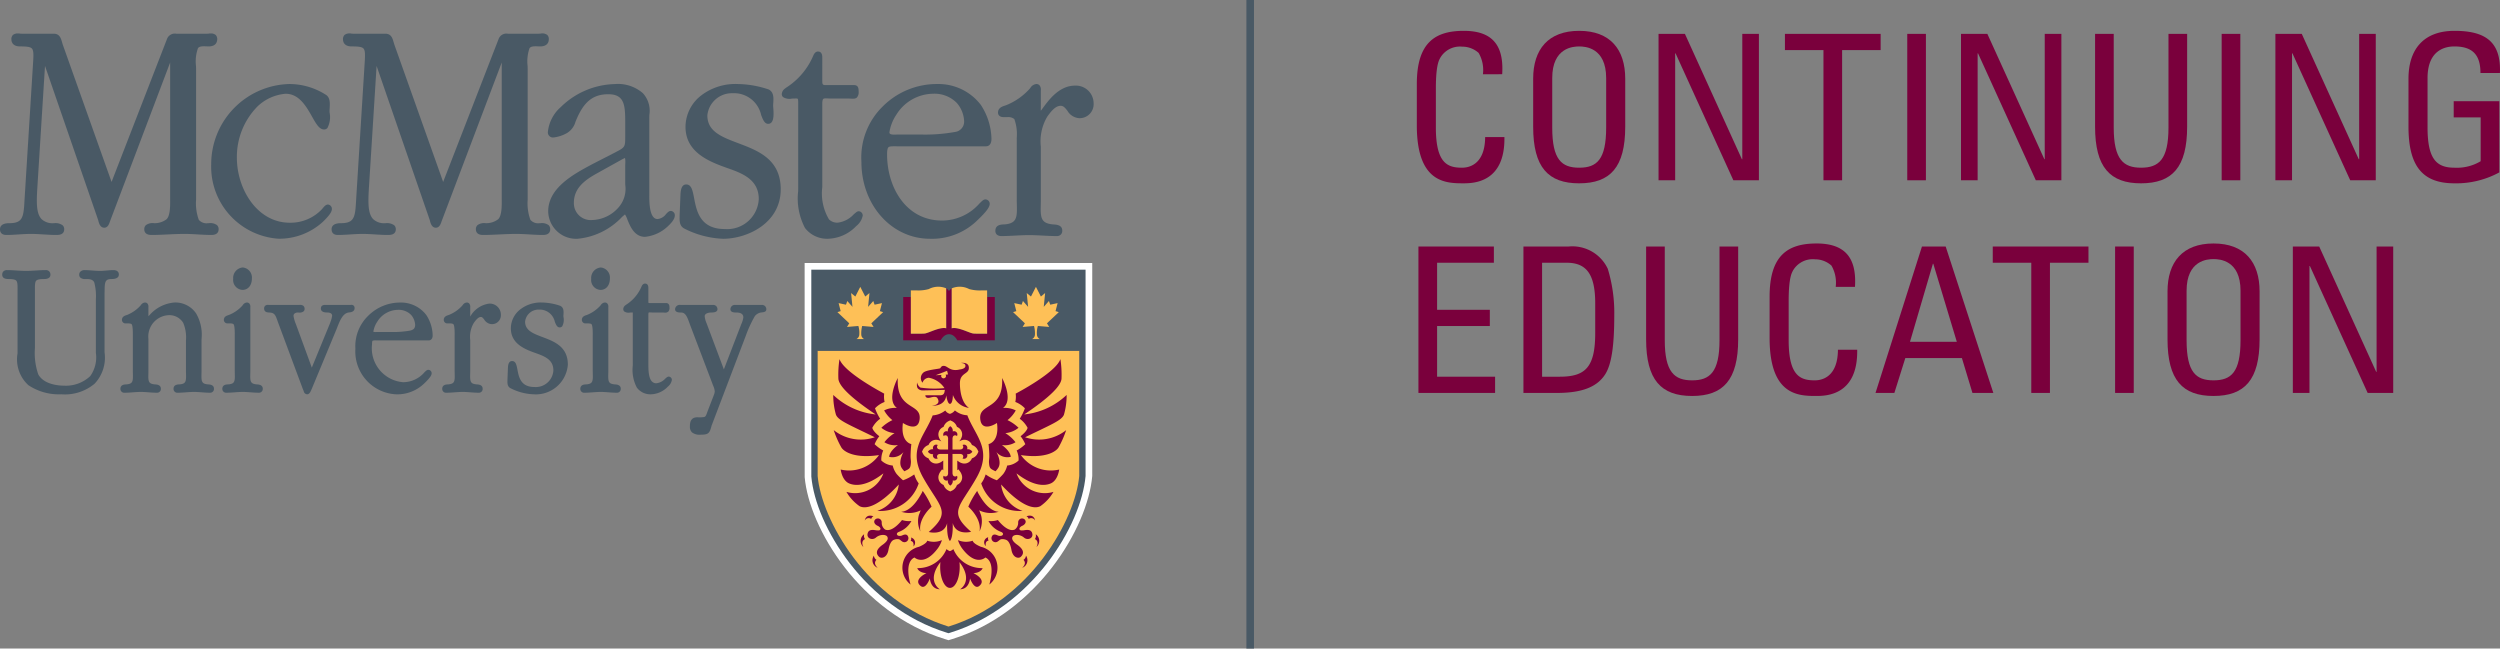 <svg id="Layer_1" data-name="Layer 1" xmlns="http://www.w3.org/2000/svg" xmlns:xlink="http://www.w3.org/1999/xlink" viewBox="0 0 164.592 42.696"><rect x="0" y="0" width="164.592" height="42.696" fill="#808080" stroke="none"/><defs><clipPath id="clip-path"><rect y="2.204" width="72" height="39.945" style="fill:none"/></clipPath></defs><g style="clip-path:url(#clip-path)"><path d="M14.288,14.823a.74.74,0,0,0-.533-.13c-.021.001-.041.001-.057.001a.67.67,0,0,1-.611-.223,3.194,3.194,0,0,1-.177-1.332v-8.539c0-.07-.002-.155-.005-.246a2.601,2.601,0,0,1,.129-1.183c.097-.138.356-.127.564-.119.048.002.094.004.136.004.512,0,.567-.33.567-.472a.374.374,0,0,0-.108-.289.559.559,0,0,0-.44-.083c-.041.004-.079.007-.11.007H11.605a.549.549,0,0,0-.615.361l-3.645,9.398c-.587-1.651-3.216-9.05-3.215-9.046-.016-.051-.03-.1-.044-.148-.08-.278-.162-.565-.554-.565H1.409c-.031,0-.07-.003-.11-.007a.559.559,0,0,0-.44.083.374.374,0,0,0-.109.289c0,.142.056.472.568.472.413,0,.673.023.78.137.114.122.117.398.08.934l-.567,9.101c-.058,1.089-.123,1.466-1.007,1.466-.526,0-.604.249-.604.398,0,.172.073.377.421.377.267,0,.542-.018.809-.035.269-.017.547-.034.82-.034.27,0,.547.017.815.034.272.017.554.035.832.035.159,0,.531,0,.531-.377a.35.35,0,0,0-.101-.256.788.788,0,0,0-.56-.142H3.532a1.043,1.043,0,0,1-.799-.272c-.343-.363-.331-1.073-.281-1.962l.511-8.12c.581,1.686,3.505,10.163,3.502,10.153l.004.017c.041.168.118.482.395.482.234,0,.318-.243.373-.404.007-.022.014-.042.021-.059l3.944-10.414v9.062c.003.358.008,1.024-.235,1.256a1.283,1.283,0,0,1-.772.261c-.017,0-.037,0-.057-.001a.741.741,0,0,0-.534.13.364.364,0,0,0-.105.269c0,.172.083.377.476.377.357,0,.725-.018,1.081-.035.36-.017.733-.034,1.101-.034.291,0,.588.017.875.034.289.017.589.035.885.035.393,0,.476-.205.476-.377a.36.36,0,0,0-.105-.269" style="fill:#495965"/><path d="M21.336,8.525c-.313,0-.524-.373-.791-.846-.38-.671-.852-1.506-1.738-1.506a3.037,3.037,0,0,0-1.862.842,4.735,4.735,0,0,0-1.35,3.371c0,2.057,1.332,4.277,3.482,4.277a2.832,2.832,0,0,0,2.127-.9l.035-.042c.114-.14.22-.255.348-.255a.283.283,0,0,1,.263.299c0,.118-.064.336-.619.862a4.25,4.25,0,0,1-2.887,1.09,4.751,4.751,0,0,1-4.439-4.903,5.279,5.279,0,0,1,5.134-5.282,4.469,4.469,0,0,1,2.452.732c.254.195.231.564.213.86-.004.067-.008.13-.008.182,0,.022.002.063.005.112a1.532,1.532,0,0,1-.146,1.011.291.291,0,0,1-.219.096" style="fill:#495965"/><path d="M36.119,14.823a.74.74,0,0,0-.533-.13c-.021.001-.041.001-.058.001a.67.67,0,0,1-.61-.223,3.194,3.194,0,0,1-.177-1.332v-8.539c0-.07-.002-.155-.005-.246a2.63,2.63,0,0,1,.128-1.183c.098-.138.357-.127.565-.119.048.002.094.004.136.004.512,0,.567-.33.567-.472a.373.373,0,0,0-.108-.289.559.559,0,0,0-.44-.083c-.041.004-.079.007-.11.007H33.436a.547.547,0,0,0-.614.361l-3.646,9.398c-.587-1.651-3.216-9.05-3.215-9.046-.016-.051-.03-.1-.044-.148-.08-.278-.162-.565-.554-.565H23.24c-.031,0-.07-.003-.11-.007a.559.559,0,0,0-.44.083.374.374,0,0,0-.109.289c0,.142.056.472.568.472.413,0,.673.023.78.137.114.122.117.398.08.934l-.567,9.101c-.058,1.089-.123,1.466-1.007,1.466-.526,0-.604.249-.604.398,0,.172.073.377.421.377.267,0,.542-.018.809-.035.269-.017.547-.034.82-.034.27,0,.547.017.815.034.272.017.554.035.832.035.159,0,.531,0,.531-.377a.35.35,0,0,0-.101-.256.788.788,0,0,0-.56-.142h-.035a1.043,1.043,0,0,1-.799-.272c-.343-.363-.331-1.073-.281-1.962l.511-8.12c.581,1.686,3.505,10.163,3.502,10.153l.004.017c.041.168.118.482.395.482.234,0,.318-.243.373-.404.008-.022.014-.042.021-.059l3.943-10.414v8.95l.001.112c.003.358.008,1.024-.235,1.256a1.283,1.283,0,0,1-.772.261c-.017,0-.037,0-.058-.001a.74.74,0,0,0-.533.13.364.364,0,0,0-.105.269c0,.172.083.377.476.377.357,0,.725-.018,1.081-.035.36-.017.733-.034,1.101-.034.291,0,.587.017.875.034.289.017.589.035.885.035.393,0,.476-.205.476-.377a.36.36,0,0,0-.105-.269" style="fill:#495965"/></g><path d="M39.234,11.451c-.754.426-1.452.95-1.452,1.9a1.109,1.109,0,0,0,1.214,1.134,2.387,2.387,0,0,0,1.714-.814,1.857,1.857,0,0,0,.453-1.518v-1.284c0-.015.001-.035.003-.062.017-.325-.017-.401-.033-.418a.034.034,0,0,0,.022.009h.004a.491.491,0,0,0-.09.039.79.79,0,0,1-.084.039l.018-.009-1.769.984m1.279-1.423c.65-.338.65-.338.65-1.085v-.941c0-1.119-.075-1.798-1.117-1.798-1.004,0-1.618.498-2.118,1.718l-.041.099a1.249,1.249,0,0,1-.559.738,2.311,2.311,0,0,1-.879.291.335.335,0,0,1-.376-.385,2.512,2.512,0,0,1,.843-1.612,5.252,5.252,0,0,1,3.558-1.518,2.502,2.502,0,0,1,1.853.602,1.716,1.716,0,0,1,.424,1.436l-.003.215v5.086c0,.344-.001,1.149.291,1.441a.347.347,0,0,0,.257.106.791.791,0,0,0,.551-.325c.106-.113.197-.21.317-.21a.283.283,0,0,1,.264.299c0,.281-.316.579-.486.739l-.018.016a2.557,2.557,0,0,1-1.458.653c-.701,0-.981-.695-1.166-1.155a1.379,1.379,0,0,0-.169-.345.041.041,0,0,0,.024.006.076.076,0,0,0,.029-.005,2.293,2.293,0,0,0-.255.214,4.601,4.601,0,0,1-2.906,1.412,1.839,1.839,0,0,1-1.931-1.813c0-1.537,1.682-2.442,2.795-3.04l.126-.068,1.5-.771" style="fill:#495965"/><path d="M44.804,12.728l.003-.031c.02-.18.06-.554.375-.554.343,0,.422.412.513.89.165.864.392,2.047,2.025,2.047a2.081,2.081,0,0,0,2.235-1.973c0-1.184-.917-1.621-1.776-1.938l-.175-.062c-1.212-.429-2.873-1.016-2.873-2.76a2.629,2.629,0,0,1,1.076-2.094,3.703,3.703,0,0,1,2.365-.721,6.605,6.605,0,0,1,2.042.361c.342.18.316.57.296.883-.005.071-.009.139-.009.199,0,.014.003.055.007.097.031.382.05.805-.121.99a.272.272,0,0,1-.206.091c-.242,0-.343-.255-.469-.578a1.827,1.827,0,0,0-1.889-1.437,1.621,1.621,0,0,0-1.653,1.459c0,1.062.942,1.418,2.033,1.83,1.311.495,2.797,1.056,2.797,3.036,0,2.247-2.22,3.258-3.796,3.258a6.137,6.137,0,0,1-2.524-.659c-.343-.167-.339-.479-.336-.782l.001-.101c0-.005.058-1.442.059-1.451" style="fill:#495965"/><path d="M56.8,14.186a.284.284,0,0,0-.263-.279c-.098,0-.183.076-.337.212a1.718,1.718,0,0,1-1.053.541.766.766,0,0,1-.571-.22,3.359,3.359,0,0,1-.44-2.123V6.832c0-.21.036-.288.067-.318.048-.046.166-.04.315-.033.061.003.131.006.204.006h1.081c.079,0,.148.004.21.007.172.009.308.016.407-.079a.527.527,0,0,0,.11-.391c0-.158,0-.422-.302-.422h-1.901c-.155-.012-.191-.025-.191-.301V3.778c0-.319-.154-.386-.282-.386-.189,0-.277.196-.311.271a4.635,4.635,0,0,1-1.798,2.117c-.013.012-.028.024-.044.037a.493.493,0,0,0-.231.374.267.267,0,0,0,.087.203.788.788,0,0,0,.582.097c.024-.002.048-.004.057-.004.045,0,.086-.001.123-.001a.543.543,0,0,1,.198.013c.008.008.034.048.034.248v5.525l-.002.305a4.172,4.172,0,0,0,.451,2.435,1.836,1.836,0,0,0,1.491.708,2.672,2.672,0,0,0,1.88-.836,1.149,1.149,0,0,0,.429-.698" style="fill:#495965"/><path d="M59.019,7.542a2.885,2.885,0,0,1,2.402-1.37,2.056,2.056,0,0,1,1.582.616,1.96,1.96,0,0,1,.472,1.175.688.688,0,0,1-.619.728,11.045,11.045,0,0,1-2.207.166h-1.563c-.03,0-.062.002-.096.003-.131.004-.33.011-.402-.059a.117.117,0,0,1-.031-.092,2.847,2.847,0,0,1,.462-1.167m5.858,5.585c-.12,0-.221.1-.404.282a3.282,3.282,0,0,1-2.453,1.111c-2.375,0-3.617-2.189-3.617-4.352,0-.261.028-.411.088-.471.068-.067.231-.067.477-.066l.098.001h5.85c.108,0,.359-.049.359-.495a4.234,4.234,0,0,0-.7-2.231,3.516,3.516,0,0,0-2.883-1.374,5.026,5.026,0,0,0-3.564,1.465,4.701,4.701,0,0,0-1.415,3.664c0,2.837,1.983,5.059,4.515,5.059a4.263,4.263,0,0,0,3.139-1.236l.013-.013c.539-.512.779-.834.779-1.045a.288.288,0,0,0-.282-.299" style="fill:#495965"/><path d="M70.772,5.637c-1.03,0-1.722.943-2.094,1.449-.052.072-.109.149-.154.205a1.471,1.471,0,0,1,0-.203c.001-.023.001-.042.001-.057v-1.051l.001-.031a.451.451,0,0,0-.091-.337.283.283,0,0,0-.211-.08.525.525,0,0,0-.386.252c-.019.025-.038.048-.063.076a4.143,4.143,0,0,1-1.542,1.069c-.024.008-.05.017-.078.026-.168.055-.45.146-.45.457,0,.182.141.299.36.299h.251a.631.631,0,0,1,.464.129,2.893,2.893,0,0,1,.161,1.212l-.001.071v4.02c0,.12.003.236.006.349.02.808-.003,1.199-.759,1.277-.03.003-.064.004-.099.006-.195.01-.557.028-.557.423,0,.216.149.344.398.344.301,0,.61-.016.91-.031.303-.016.616-.032.923-.032.28,0,.567.015.869.03.308.017.626.033.944.033a.336.336,0,0,0,.36-.365c0-.36-.371-.387-.57-.401-.03-.002-.06-.004-.086-.007-.756-.078-.779-.469-.759-1.277.002-.113.005-.229.005-.349v-3.479a3.189,3.189,0,0,1,.42-1.979c.207-.287.518-.719.881-.719.185,0,.292.124.45.328a.974.974,0,0,0,.785.487.922.922,0,0,0,.939-.986,1.168,1.168,0,0,0-1.228-1.158" style="fill:#495965"/><path d="M6.313,19.766v-.065a3.563,3.563,0,0,0-.108-1.11c-.1-.204-.304-.22-.559-.22h-.019a.461.461,0,0,1-.336-.093.267.267,0,0,1-.076-.195.281.281,0,0,1,.08-.202.39.39,0,0,1,.283-.098c.173,0,.347.014.514.027.163.012.332.025.495.025.14,0,.279-.012.426-.025.146-.013.297-.027.448-.027.329,0,.364.201.364.288,0,.199-.164.3-.487.3-.42,0-.44.208-.45.721-.001.066-.002.135-.005.205v3.889a2.495,2.495,0,0,1-.655,2.076,3.04,3.04,0,0,1-2.196.697,3.608,3.608,0,0,1-2.166-.602,2.299,2.299,0,0,1-.71-2.096v-4.142c.002-.333.003-.552-.089-.644-.071-.072-.229-.104-.512-.104-.271,0-.409-.097-.409-.288a.295.295,0,0,1,.08-.217.32.32,0,0,1,.239-.083c.217,0,.43.013.636.027.202.012.411.025.621.025s.425-.013.633-.026c.211-.013.43-.026.646-.026a.287.287,0,0,1,.319.3c0,.191-.141.288-.42.288-.282,0-.44.032-.512.104-.091.092-.09.311-.088.643v3.792a4.311,4.311,0,0,0,.219,1.736c.378.692,1.399.745,1.704.745a2.331,2.331,0,0,0,1.719-.631,2.123,2.123,0,0,0,.371-1.526v-3.468Z" style="fill:#495965"/><path d="M13.707,25.307c-.017-.001-.034-.002-.048-.004-.39-.04-.405-.209-.393-.692.001-.066.003-.134.003-.205v-2.074a2.799,2.799,0,0,0-.358-1.697,1.65,1.65,0,0,0-1.426-.719,2.435,2.435,0,0,0-1.638.828c-.024.023-.05.047-.076.071v-.572l.001-.02a.331.331,0,0,0-.069-.245.219.219,0,0,0-.16-.062.353.353,0,0,0-.266.168c-.01.013-.021.026-.037.045a2.391,2.391,0,0,1-.87.604l-.043.014c-.105.034-.299.097-.299.317a.234.234,0,0,0,.263.228h.146c.136,0,.208.029.23.057.037.041.081.192.079.672v2.386c0,.071.002.139.003.205.012.482-.003.651-.392.691-.016.002-.035.002-.055.004-.112.005-.375.018-.375.297a.252.252,0,0,0,.285.252c.178,0,.359-.014.534-.027.175-.012.355-.026.529-.026.16,0,.324.012.499.025.18.014.367.028.554.028a.247.247,0,0,0,.263-.265c0-.257-.267-.276-.381-.284-.017-.001-.034-.002-.048-.004-.39-.04-.406-.209-.394-.691.002-.066.003-.134.003-.205v-2.096a1.409,1.409,0,0,1,1.343-1.562,1.069,1.069,0,0,1,.945.5,2.45,2.45,0,0,1,.184,1.171v1.986c0,.071.002.139.004.205.012.483-.004.652-.394.692-.016.002-.034.002-.055.004-.112.005-.374.018-.374.297a.252.252,0,0,0,.285.252c.178,0,.359-.014.535-.027.174-.012.354-.026.529-.026.159,0,.324.012.498.025.18.014.367.028.554.028a.247.247,0,0,0,.262-.265c0-.257-.266-.276-.38-.284" style="fill:#495965"/><path d="M16.481,24.407c0,.071-.002.139-.003.205-.012.482.003.651.393.691.014.001.031.002.048.004.114.008.381.027.381.284a.247.247,0,0,1-.263.264c-.187,0-.374-.013-.554-.027-.174-.013-.338-.025-.498-.025-.175,0-.355.013-.529.026-.175.013-.357.026-.534.026a.252.252,0,0,1-.285-.252c0-.278.262-.291.374-.297l.055-.003c.389-.04.405-.209.393-.691-.002-.066-.003-.134-.003-.205v-2.387c.002-.479-.042-.63-.08-.671-.021-.028-.094-.058-.23-.058h-.146a.233.233,0,0,1-.262-.227c0-.22.194-.283.298-.317.016-.005.031-.01.043-.015a2.371,2.371,0,0,0,.871-.603c.016-.019.026-.032.037-.046a.351.351,0,0,1,.266-.167.217.217,0,0,1,.159.062.321.321,0,0,1,.069.244v4.185Zm-1.129-6.047a.692.692,0,0,1,.633-.751.668.668,0,0,1,.599.726c0,.45-.25.751-.621.751a.653.653,0,0,1-.611-.726" style="fill:#495965"/><path d="M23.285,20.121a.221.221,0,0,0-.178-.049c-.012.001-.024.002-.036.002h-1.65c-.073,0-.296,0-.296.238,0,.262.324.262.431.262.073,0,.31.016.31.211a1.607,1.607,0,0,1-.106.401c-.012.035-.024.069-.033.098.002-.007-.868,2.113-1.198,2.918-.289-.79-1.033-2.822-1.034-2.823l-.015-.041a2.277,2.277,0,0,1-.156-.541c0-.176.181-.223.287-.223l.036.002a.454.454,0,0,0,.339-.075.222.222,0,0,0,.068-.165.258.258,0,0,0-.07-.191.334.334,0,0,0-.25-.072l-.021.001h-2.028l-.022-.001a.278.278,0,0,0-.21.062.237.237,0,0,0-.064.177c0,.174.114.262.334.262.357.019.406.156.551.562l.029.082s1.627,4.374,1.629,4.379l.065.156a.245.245,0,0,0,.222.207c.155,0,.234-.189.286-.314l.014-.032.005-.009.004-.009,1.607-3.873c.024-.057.047-.115.071-.177.168-.43.359-.917.748-.973l.032-.003c.098-.011.359-.038.359-.283a.224.224,0,0,0-.06-.166" style="fill:#495965"/><path d="M24.843,21.173a1.62,1.62,0,0,1,1.35-.774,1.137,1.137,0,0,1,.878.34,1.087,1.087,0,0,1,.261.65c0,.208-.092.317-.32.374a6.338,6.338,0,0,1-1.267.095h-.909c-.017,0-.036.001-.056.001-.043.002-.171.006-.195-.019a.041.041,0,0,1-.002-.016,1.625,1.625,0,0,1,.26-.651m3.357,3.175c-.092,0-.16.069-.272.181a1.853,1.853,0,0,1-1.387.634,2.241,2.241,0,0,1-2.048-2.491c0-.183.025-.227.036-.238a.58.58,0,0,1,.24-.023h3.454c.061,0,.262-.024.262-.338a2.532,2.532,0,0,0-.417-1.331,2.091,2.091,0,0,0-1.718-.823,2.967,2.967,0,0,0-2.107.869,2.783,2.783,0,0,0-.845,2.172,2.825,2.825,0,0,0,2.683,3.001,2.54,2.54,0,0,0,1.868-.735c.413-.395.469-.55.469-.649a.222.222,0,0,0-.218-.229" style="fill:#495965"/><path d="M32.209,19.988a1.692,1.692,0,0,0-1.251.854v-.621a.316.316,0,0,0-.069-.242.213.213,0,0,0-.159-.063.349.349,0,0,0-.266.168l-.037.045a2.386,2.386,0,0,1-.871.604l-.043.014c-.104.034-.298.097-.298.317a.234.234,0,0,0,.262.228h.146c.136,0,.209.03.23.057.037.042.082.192.08.672l-.001.041v2.345c0,.071.002.139.004.205.012.482-.004.651-.393.691-.016.002-.035.003-.055.004-.112.005-.374.018-.374.297a.252.252,0,0,0,.285.252c.177,0,.359-.014.534-.027.174-.012.354-.026.529-.026.159,0,.324.012.498.025.18.014.367.028.554.028a.246.246,0,0,0,.262-.265c0-.257-.266-.276-.38-.284-.018-.001-.034-.002-.048-.004-.39-.04-.405-.209-.393-.691.001-.066.003-.134.003-.205v-2.028a1.779,1.779,0,0,1,.234-1.115c.113-.157.284-.396.468-.396.082,0,.134.062.219.171a.617.617,0,0,0,.498.303.587.587,0,0,0,.599-.627.731.731,0,0,0-.767-.727" style="fill:#495965"/><path d="M33.443,24.158l.002-.017c.012-.111.04-.371.271-.371.243,0,.295.272.349.561.098.511.219,1.148,1.121,1.148a1.158,1.158,0,0,0,1.246-1.095c0-.59-.381-.85-.997-1.077l-.097-.035c-.72-.254-1.705-.603-1.705-1.657a1.585,1.585,0,0,1,.641-1.261,2.185,2.185,0,0,1,1.408-.437,3.834,3.834,0,0,1,1.213.221c.232.122.215.378.203.566-.003.041-.005.079-.005.112,0,.007.002.032.004.052a.9.9,0,0,1-.084.617.218.218,0,0,1-.161.07c-.178,0-.249-.18-.324-.371a1.018,1.018,0,0,0-1.049-.801.888.888,0,0,0-.908.795c0,.581.533.782,1.15,1.015.78.294,1.664.628,1.664,1.817a2.113,2.113,0,0,1-2.266,1.949,3.595,3.595,0,0,1-1.489-.391c-.226-.109-.224-.318-.222-.501l.001-.059c0-.005.033-.841.034-.85" style="fill:#495965"/><path d="M39.532,19.087c.372,0,.622-.302.622-.751a.668.668,0,0,0-.599-.726.692.692,0,0,0-.633.751.653.653,0,0,0,.61.726" style="fill:#495965"/><path d="M40.488,25.307c-.017-.001-.034-.002-.049-.004-.389-.04-.404-.209-.392-.691.001-.066.003-.134.003-.205v-4.184a.322.322,0,0,0-.069-.245.217.217,0,0,0-.16-.062.349.349,0,0,0-.265.168c-.011.013-.022.026-.037.045a2.386,2.386,0,0,1-.871.604l-.043.014c-.104.034-.298.097-.298.317a.234.234,0,0,0,.262.228h.146c.136,0,.208.029.23.057.037.041.082.192.08.672l-.001.041v2.345c0,.071.002.139.004.205.012.482-.004.651-.393.691-.016.002-.035.002-.055.004-.112.005-.374.018-.374.297a.252.252,0,0,0,.285.252c.177,0,.358-.014.534-.027.174-.012.354-.026.529-.026.159,0,.324.012.498.025.18.014.367.028.554.028a.248.248,0,0,0,.263-.265c0-.257-.267-.276-.381-.284" style="fill:#495965"/><path d="M44.234,25.01a.218.218,0,0,0-.207-.216c-.077,0-.135.052-.231.137a.953.953,0,0,1-.576.302.393.393,0,0,1-.293-.112c-.241-.241-.241-.819-.241-1.201v-3.197c0-.122.022-.146.023-.147a.469.469,0,0,1,.143-.005c.037.002.077.004.121.004h.628c.045,0,.084.002.12.004a.339.339,0,0,0,.275-.06.354.354,0,0,0,.081-.268c0-.082,0-.299-.229-.299h-1.1a.13.13,0,0,1-.051-.01.307.307,0,0,1-.011-.111v-.885c0-.25-.152-.277-.217-.277-.144,0-.207.141-.229.189a2.65,2.65,0,0,1-1.028,1.211l-.025.02a.338.338,0,0,0-.154.26.21.21,0,0,0,.068.158.5.5,0,0,0,.379.07l.029-.002c.026,0,.051,0,.072-.001.025,0,.054-.001.074,0a.553.553,0,0,1,.006.099v3.221l-.001.178a2.483,2.483,0,0,0,.271,1.451,1.112,1.112,0,0,0,.908.438,1.598,1.598,0,0,0,1.128-.504.713.713,0,0,0,.267-.447" style="fill:#495965"/><path d="M50.155,20.074h-1.782a.287.287,0,0,0-.285.287c0,.214.27.214.385.214.31,0,.466.108.466.321a1.611,1.611,0,0,1-.137.451l-.01.025c-.001.002-.82,2.13-1.135,2.947-.312-.833-1.136-3.031-1.136-3.031l-.01-.024a1.456,1.456,0,0,1-.116-.443c0-.239.397-.246.443-.246.263,0,.397-.072.397-.214a.277.277,0,0,0-.285-.287h-2.164a.303.303,0,0,0-.341.287c0,.214.278.214.397.214.277,0,.393.264.537.667l.05.137s1.48,3.895,1.478,3.891c.015.043.032.086.05.132a1.134,1.134,0,0,1,.1.363.716.716,0,0,1-.065.257c-.01.024-.019.049-.027.072l-.381.986c-.012.03-.023.062-.033.092-.054.154-.095.257-.18.279a1.628,1.628,0,0,1-.373.023l-.091-.001c-.486,0-.486.431-.486.616a.508.508,0,0,0,.134.374.822.822,0,0,0,.598.154h.024c.488,0,.548-.134.663-.56,0,0,.009-.035.005-.023l2.252-5.918a8.085,8.085,0,0,1,.602-1.308.665.665,0,0,1,.395-.234c.015-.003.034-.004.054-.006.113-.011.303-.029.303-.195a.282.282,0,0,0-.296-.299" style="fill:#495965"/><path d="M71.91,17.601v13.737c-.295,3.411-3.659,9.015-9.209,10.733l-.084.025-.084.026-.086.027-.084-.027-.085-.026-.084-.025c-5.555-1.72-8.921-7.294-9.216-10.658-.002-.04-.003-.055-.003-13.243v-.857h18.935Z" style="fill:#fff"/><path d="M71.337,17.752H53.414v.418c0,3.96,0,13.174.001,13.205.284,3.24,3.538,8.614,8.909,10.276l.084.026.039.012.04-.012.084-.026c5.365-1.66,8.616-7.049,8.899-10.313V17.752Z" style="fill:#495965"/><path d="M62.422,23.091h8.631v8.247c-.249,2.835-3.201,8.241-8.606,9.913-5.405-1.672-8.367-7.078-8.615-9.913v-8.247h8.59Z" style="fill:#fec057"/><path d="M61.356,26.716s.874.058.943-.693c0,0,.069.564.242.566.195-.002.195-.588.195-.588a1.292,1.292,0,0,0,1.058.853c-.636-.437-.599-1.61-.594-1.698.037-.588.544-.533.583-.88.054-.483-.528-.38-.528-.38s.246.003.292.121c.104.275-.369.309-.369.309-.578.149-.776-.193-.985-.231-.209-.039-.247.099-.291.148s-.934.102-1.12.297a.471.471,0,0,0-.044.656.454.454,0,0,1,.419-.326,1.574,1.574,0,0,1,1.023.682,6.622,6.622,0,0,1-1.582-.034.523.523,0,0,1-.218-.34s-.068.327.086.432a.414.414,0,0,0,.293.092c.088.005,1.318-.032,1.45-.033-.03.092-.002.331-.272.353l-1.013.001s-.03.254.366.143c.082-.023.349-.094.429.049.053.095.234.412-.363.501" style="fill:#7a003c"/><path d="M62.014,35.56a1.358,1.358,0,0,1-.973.038s.015.169-.534.4a1.414,1.414,0,0,0-.558,2.487s-.468-1.445.258-1.782c0,0,.629.615,1.539-.606a1.888,1.888,0,0,0,.268-.537" style="fill:#7a003c"/><path d="M59.97,30.466c-.028.376-.083.392-.427.561a1.186,1.186,0,0,1-.201-.258c-.213-.408.143-1.01.143-1.01a.94.94,0,0,1-.948.317c.042-.408.587-.778.587-.778a1.287,1.287,0,0,1-.898-.184,2.49,2.49,0,0,1,.669-.598,1.589,1.589,0,0,1-.869-.353,2.741,2.741,0,0,1,.726-.503,2.127,2.127,0,0,1-.543-.64,1.628,1.628,0,0,1,.84-.163c-.724-.529.058-1.972.058-1.972-.11,2.178,1.568,1.611,1.437,2.72-.108.912-1.099.242-1.099.242-.172,1.27.554,1.39.554,1.39s-.035.306-.046.628c-.014.393.03.42.017.601" style="fill:#7a003c"/><path d="M57.76,33.633a2.648,2.648,0,0,0,2.724-1.808,1.726,1.726,0,0,1-.259-.494l-.037-.095a2.945,2.945,0,0,1-.736.384,4.192,4.192,0,0,1-.418-.412,1.487,1.487,0,0,1-.261-.559,1.239,1.239,0,0,1-.75-.331,1.454,1.454,0,0,1,.126-.66,2.432,2.432,0,0,1-.567-.413,2.171,2.171,0,0,1,.31-.525c-.445-.345-.461-.556-.461-.556a1.696,1.696,0,0,1,.516-.593,3.44,3.44,0,0,1-.339-.69,1.713,1.713,0,0,1,.63-.418,1.62,1.62,0,0,1-.025-.548s-2.649-1.381-2.943-2.275a6.645,6.645,0,0,0-.073,1.305c.044.455.75,1.199,2.456,2.341a4.758,4.758,0,0,1-2.794-1.285,4.594,4.594,0,0,0,.176,1.296c.147.391.888.671,2.559,1.491a2.859,2.859,0,0,1-2.705-.471,6.335,6.335,0,0,0,.506,1.146c.173.275.865.737,2.475.498a2.423,2.423,0,0,1-2.521.952s.08.706.552.912c.349.153,1.085.249,2.259-.66a1.981,1.981,0,0,1-2.435,1.218,2.944,2.944,0,0,0,.863.94c.403.214,1.235.043,2.584-1.425a2.055,2.055,0,0,1-1.412,1.735" style="fill:#7a003c"/><path d="M60.737,32.303a5.462,5.462,0,0,1,.596,1.057s-.899.776-.738,1.627a1.517,1.517,0,0,1-.096-1.087c.019-.044.116-.303.116-.303a1.701,1.701,0,0,1-1.292.092s.553.065,1.166-.903c.325-.514.248-.483.248-.483" style="fill:#7a003c"/><path d="M57.749,34.92c-.104.006-.512-.143-.616.165-.121.356.295.517.534.308.258-.225.654-.22.748-.061.042.073.095.23-.253.495-.109.083-.694.446-.286.831.139.132.519.08.616-.451.071-.392.194-.594.339-.66.073-.033.311-.103.436.003.035.029.116.091.116.091a.263.263,0,0,0,.42-.257c-.064-.262-.271-.199-.419-.127a.387.387,0,0,1-.254.009c-.099-.049-.132-.163.033-.242a1.557,1.557,0,0,0,.842-.724,1.461,1.461,0,0,1-.62-.062s-.632.848-1.115.623a.543.543,0,0,1-.22-.447.256.256,0,0,0-.438-.204c-.146.171.022.35.173.409.088.034.225.151.17.241-.055.089-.133.056-.206.06" style="fill:#7a003c"/><path d="M57.505,33.991a.272.272,0,0,0-.147.176.28.28,0,0,0-.422.106s.048-.465.569-.282" style="fill:#7a003c"/><path d="M56.895,35.172a.36.36,0,0,0,.055.319s-.315.117-.106.521a.531.531,0,0,1,.051-.84" style="fill:#7a003c"/><path d="M57.537,36.579a.359.359,0,0,0,.164.279s-.254.221.084.525a.531.531,0,0,1-.248-.804" style="fill:#7a003c"/><path d="M60.016,35.629c.084.035.157.118.123.346a.342.342,0,0,0-.115-.569c-.014-.008-.03-.016-.046-.024a.267.267,0,0,1-.024.228.368.368,0,0,1,.062.019" style="fill:#7a003c"/><path d="M65.025,35.608c-.084.035-.157.118-.124.346a.342.342,0,0,1,.116-.569c.014-.008.03-.016.046-.024a.269.269,0,0,0,.023.228.37.37,0,0,0-.061.019" style="fill:#7a003c"/><path d="M62.542,27.247a.62.62,0,0,0,.325-.226,1.371,1.371,0,0,0,.818.319c.528,1.385,1.669,2.225.612,4.103-1.104,1.959-1.902,2.226-.362,3.568,0,0-.985.274-1.212-.578,0,0,.048.939-.182,1.186-.229-.247-.183-1.173-.183-1.173-.228.852-1.212.578-1.212.578,1.54-1.342.741-1.609-.362-3.568-1.058-1.878.094-2.724.621-4.108a1.477,1.477,0,0,0,.828-.322.516.516,0,0,0,.309.221" style="fill:#7a003c"/><path d="M63.069,35.56a1.358,1.358,0,0,0,.973.038s-.015.169.534.4a1.414,1.414,0,0,1,.557,2.487s.469-1.445-.257-1.782c0,0-.63.615-1.539-.606a1.888,1.888,0,0,1-.268-.537" style="fill:#7a003c"/><path d="M65.113,30.466c.028.376.083.392.427.561a1.187,1.187,0,0,0,.201-.258c.213-.408-.142-1.01-.142-1.01a.938.938,0,0,0,.947.317c-.042-.408-.587-.778-.587-.778a1.287,1.287,0,0,0,.898-.184,2.49,2.49,0,0,0-.669-.598,1.589,1.589,0,0,0,.869-.353,2.741,2.741,0,0,0-.726-.503,2.127,2.127,0,0,0,.543-.64,1.628,1.628,0,0,0-.84-.163c.724-.529-.058-1.972-.058-1.972.11,2.178-1.568,1.611-1.437,2.72.108.912,1.099.242,1.099.242.172,1.27-.554,1.39-.554,1.39s.035.306.046.628c.014.393-.03.42-.017.601" style="fill:#7a003c"/><path d="M67.323,33.633a2.648,2.648,0,0,1-2.724-1.808,1.726,1.726,0,0,0,.259-.494l.037-.095a2.945,2.945,0,0,0,.736.384,4.193,4.193,0,0,0,.418-.412,1.487,1.487,0,0,0,.261-.559,1.239,1.239,0,0,0,.75-.331,1.454,1.454,0,0,0-.126-.66,2.432,2.432,0,0,0,.567-.413,2.171,2.171,0,0,0-.31-.525c.445-.345.461-.556.461-.556a1.696,1.696,0,0,0-.516-.593,3.439,3.439,0,0,0,.339-.69,1.713,1.713,0,0,0-.63-.418,1.62,1.62,0,0,0,.025-.548s2.65-1.381,2.943-2.275a6.644,6.644,0,0,1,.073,1.305c-.044.455-.75,1.199-2.456,2.341a4.758,4.758,0,0,0,2.794-1.285,4.593,4.593,0,0,1-.176,1.296c-.147.391-.888.671-2.559,1.491a2.859,2.859,0,0,0,2.705-.471,6.457,6.457,0,0,1-.505,1.146c-.174.275-.866.737-2.476.498a2.423,2.423,0,0,0,2.521.952s-.08.706-.552.912c-.349.153-1.085.249-2.259-.66a1.981,1.981,0,0,0,2.435,1.218,2.945,2.945,0,0,1-.863.94c-.403.214-1.235.043-2.584-1.425a2.058,2.058,0,0,0,1.412,1.735" style="fill:#7a003c"/><path d="M64.346,32.303a5.462,5.462,0,0,0-.596,1.057s.899.776.738,1.627a1.511,1.511,0,0,0,.096-1.087c-.019-.044-.116-.303-.116-.303a1.701,1.701,0,0,0,1.292.092s-.553.065-1.166-.903c-.325-.514-.248-.483-.248-.483" style="fill:#7a003c"/><path d="M67.334,34.92c.104.006.512-.143.616.165.121.356-.295.517-.534.308-.258-.225-.654-.22-.748-.061-.042.073-.095.23.253.495.109.083.694.446.286.831-.139.132-.519.08-.616-.451-.071-.392-.194-.594-.339-.66-.073-.033-.311-.103-.436.003-.035.029-.116.091-.116.091a.263.263,0,0,1-.42-.257c.064-.262.271-.199.419-.127a.387.387,0,0,0,.254.009c.099-.049.132-.163-.033-.242a1.557,1.557,0,0,1-.842-.724,1.461,1.461,0,0,0,.62-.062s.632.848,1.115.623a.543.543,0,0,0,.22-.447.256.256,0,0,1,.438-.204c.146.171-.022.35-.173.409-.088.034-.225.151-.17.241.055.089.133.056.206.06" style="fill:#7a003c"/><path d="M67.578,33.991a.272.272,0,0,1,.147.176.28.28,0,0,1,.422.106s-.048-.465-.569-.282" style="fill:#7a003c"/><path d="M68.187,35.172a.36.36,0,0,1-.055.319s.315.117.106.521a.531.531,0,0,0-.051-.84" style="fill:#7a003c"/><path d="M67.546,36.579a.359.359,0,0,1-.164.279s.254.221-.084.525a.531.531,0,0,0,.248-.804" style="fill:#7a003c"/><path d="M62.54,36.285a.652.652,0,0,0,.227-.135,2.031,2.031,0,0,0,1.926,1.253s-.077.299-.605.332c0,0,.904.419.385.842-.341.277-.609-.5-.609-.5s-.041.712-.656.718c0,0,.914-.534-.04-1.787.092.879-.214,1.697-.627,1.697-.412,0-.718-.818-.626-1.697-.955,1.253-.041,1.787-.041,1.787-.615-.006-.655-.718-.655-.718s-.268.777-.609.5c-.519-.423.385-.842.385-.842-.529-.033-.606-.332-.606-.332a2.03,2.03,0,0,0,1.926-1.253.647.647,0,0,0,.225.135" style="fill:#7a003c"/><path d="M62.416,24.651l-.011-.04-.042-.16-.01-.039-.037.015-.715.278.384-.021a.218.218,0,0,0-.023.075.161.161,0,0,0,.321,0,.159.159,0,0,0-.029-.091l.121-.013Z" style="fill:#fec057"/><path d="M64.384,29.667a.64.64,0,0,0-.395-.37.543.543,0,0,0-.06-.111.529.529,0,0,0-.63-.196.867.867,0,0,0-.144.068l.043-.06.009-.011a.71.71,0,0,0,.102-.195.529.529,0,0,0-.196-.63.473.473,0,0,0-.111-.059.635.635,0,0,0-.37-.396l-.069-.035-.07.035a.642.642,0,0,0-.37.395.543.543,0,0,0-.111.06.531.531,0,0,0-.196.63.705.705,0,0,0,.103.195l.008.011.048.066a.812.812,0,0,0-.153-.074.531.531,0,0,0-.631.196.538.538,0,0,0-.059.111.64.64,0,0,0-.396.37l-.034.07.034.069a.643.643,0,0,0,.396.37.538.538,0,0,0,.059.111.531.531,0,0,0,.631.196.669.669,0,0,0,.194-.103l.012-.008.073-.053v.641l-.076-.063-.098.135-.008.012a.68.68,0,0,0-.103.194.531.531,0,0,0,.196.63.542.542,0,0,0,.111.06.64.64,0,0,0,.37.395l.07.035.069-.035a.637.637,0,0,0,.37-.395.476.476,0,0,0,.111-.06.529.529,0,0,0,.196-.63.685.685,0,0,0-.102-.194l-.009-.012-.097-.133-.076.062v-.638l.068.049.011.008a.679.679,0,0,0,.195.103.529.529,0,0,0,.63-.196.543.543,0,0,0,.06-.111.637.637,0,0,0,.395-.37l.034-.069Z" style="fill:#fec057"/><path d="M64.006,29.724a.354.354,0,0,0-.337-.145.217.217,0,0,0-.27-.293l-.032.014.022.026a.163.163,0,0,1,.028.075.172.172,0,0,1-.077.161.371.371,0,0,1-.176.032h-.454v-.681a.385.385,0,0,1,.033-.176.17.17,0,0,1,.161-.077.156.156,0,0,1,.074.028l.027.022.013-.032a.21.21,0,0,0-.082-.251.206.206,0,0,0-.21-.019.353.353,0,0,0-.145-.337l-.007-.005h-.017l-.007.005a.353.353,0,0,0-.145.337.206.206,0,0,0-.21.019.21.21,0,0,0-.082.251l.013.031.027-.021a.156.156,0,0,1,.074-.028.17.17,0,0,1,.161.077.347.347,0,0,1,.032.169l-.001.002v.686h-.474a.369.369,0,0,1-.176-.032.17.17,0,0,1-.077-.161.151.151,0,0,1,.028-.074l.022-.027-.032-.014a.211.211,0,0,0-.251.082.207.207,0,0,0-.019.211.353.353,0,0,0-.337.145l-.005.007v.017l.005.006a.351.351,0,0,0,.337.145.207.207,0,0,0,.019.211.211.211,0,0,0,.251.082l.031-.013-.021-.027a.163.163,0,0,1-.028-.074.17.17,0,0,1,.077-.162.358.358,0,0,1,.169-.031h.481v1.233l.001.005v.001a.351.351,0,0,1-.032.169.172.172,0,0,1-.161.077.157.157,0,0,1-.074-.028l-.027-.022-.013.032a.216.216,0,0,0,.292.27.353.353,0,0,0,.145.337l.007.005h.017l.007-.005a.353.353,0,0,0,.145-.337.216.216,0,0,0,.292-.27l-.013-.031-.027.021a.157.157,0,0,1-.074.028.172.172,0,0,1-.161-.077.387.387,0,0,1-.033-.177v-1.231h.461a.36.36,0,0,1,.169.031.173.173,0,0,1,.077.162.163.163,0,0,1-.028.074l-.022.027.032.013a.217.217,0,0,0,.27-.293.352.352,0,0,0,.337-.145l.005-.007v-.016Z" style="fill:#7a003c"/><rect x="53.826" y="18.172" width="17.23" height="4.915" style="fill:#495965"/><path d="M56.683,22.323h.21a.342.342,0,0,1-.19-.31,1.911,1.911,0,0,1,.061-.552l.749.064-.148-.239.779-.736-.214-.067.135-.527-.485.104-.086-.243-.341.386.09-.91-.278.23-.327-.638-.326.638-.278-.23.09.91-.341-.386-.086.243-.485-.104.134.527-.213.067.779.736-.148.239.749-.064a1.6,1.6,0,0,1,.061.552.351.351,0,0,1-.19.31Z" style="fill:#fec057"/><path d="M68.158,22.323h-.211a.341.341,0,0,0,.191-.31,1.911,1.911,0,0,0-.061-.552l-.75.064.149-.239-.779-.736.213-.067-.134-.527.485.104.086-.243.341.386-.091-.91.279.23.326-.638.327.638.278-.23-.09.91.341-.386.086.243.485-.104-.135.527.214.067-.779.736.148.239-.749-.064a1.601,1.601,0,0,0-.061.552.351.351,0,0,0,.19.31Z" style="fill:#fec057"/><path d="M64.989,19.554v2.413s-.756.008-.91-.01c-.272-.032-1.003-.453-1.421-.343a.366.366,0,0,0-.179.1.377.377,0,0,0-.183-.101c-.419-.106-1.146.312-1.417.344-.155.018-.911.01-.911.01v-2.413h-.504v2.852h2.47s.187-.399.541-.402c.362-.004.549.402.549.402h2.47v-2.852Z" style="fill:#7a003c"/><path d="M62.478,19.163a.642.642,0,0,0-.183-.181v2.631a.213.213,0,0,0,.362.001l.001-2.06v-.57a.652.652,0,0,0-.18.179" style="fill:#7a003c"/><path d="M61.15,19.031a2.537,2.537,0,0,1-.814.088l-.368.001v2.848s.756.008.911-.01c.27-.033.997-.45,1.416-.345v-2.63a1.34,1.34,0,0,0-1.145.048" style="fill:#fec057"/><path d="M64.621,19.119a2.565,2.565,0,0,1-.814-.088,1.339,1.339,0,0,0-1.149-.046v.863l-.001,1.766c.419-.109,1.15.311,1.421.343.155.019.911.011.911.011v-2.848Z" style="fill:#fec057"/><path d="M62.658,19.554v0Z" style="fill:#fec057"/><polygon points="62.658 19.554 62.658 19.554 62.657 21.614 62.658 19.848 62.658 19.554" style="fill:#fec057"/><rect x="82.059" width="0.499" height="42.696" style="fill:#495965"/><path d="M98.899,4.887c.12-1.869-.614-2.857-2.523-2.857-1.896,0-3.097.774-3.097,3.498V8.251c0,3.738,1.842,3.818,3.043,3.818.628,0,2.777,0,2.724-3.044H97.778c-.014,1.882-1.149,2.016-1.522,2.016-.948,0-1.723-.28-1.723-2.643V5.822c0-1.655.241-1.896.281-2.002a1.501,1.501,0,0,1,1.455-.748,1.603,1.603,0,0,1,1.081.414,2.243,2.243,0,0,1,.281,1.402Z" style="fill:#7a003c"/><path d="M103.969,12.069c2.043,0,3.031-1.055,3.031-3.725V5.181c0-1.922-.988-3.151-3.031-3.151-2.042,0-3.03,1.228-3.03,3.151V8.345c0,2.67.988,3.725,3.03,3.725Zm0-1.028c-1.161,0-1.775-.534-1.775-2.643V5.141c0-2.016,1.388-2.083,1.775-2.083s1.776.067,1.776,2.083V8.398c0,2.109-.614,2.643-1.776,2.643Z" style="fill:#7a003c"/><polygon points="114.707 2.23 114.707 10.481 114.68 10.481 110.929 2.23 109.193 2.23 109.193 11.869 110.288 11.869 110.288 3.512 110.314 3.512 114.119 11.869 115.801 11.869 115.801 2.23 114.707 2.23" style="fill:#7a003c"/><polygon points="117.514 2.23 117.514 3.298 120.051 3.298 120.051 11.869 121.279 11.869 121.279 3.298 123.815 3.298 123.815 2.23 117.514 2.23" style="fill:#7a003c"/><rect x="125.568" y="2.23" width="1.228" height="9.639" style="fill:#7a003c"/><polygon points="134.619 2.23 134.619 10.481 134.593 10.481 130.841 2.23 129.106 2.23 129.106 11.869 130.201 11.869 130.201 3.512 130.227 3.512 134.032 11.869 135.714 11.869 135.714 2.23 134.619 2.23" style="fill:#7a003c"/><path d="M137.933,8.345c0,2.67.988,3.725,3.03,3.725,2.043,0,3.031-1.055,3.031-3.725V2.23h-1.228V8.398c0,2.109-.641,2.643-1.803,2.643-1.161,0-1.802-.534-1.802-2.643V2.23h-1.228Z" style="fill:#7a003c"/><rect x="146.267" y="2.23" width="1.229" height="9.639" style="fill:#7a003c"/><polygon points="155.319 2.23 155.319 10.481 155.292 10.481 151.541 2.23 149.805 2.23 149.805 11.869 150.9 11.869 150.9 3.512 150.927 3.512 154.731 11.869 156.413 11.869 156.413 2.23 155.319 2.23" style="fill:#7a003c"/><path d="M164.588,4.807c.08-2.016-.908-2.777-2.991-2.777-2.042,0-3.03,1.228-3.03,3.151V8.345c0,2.67.988,3.725,3.03,3.725a5.943,5.943,0,0,0,2.951-.721V6.663h-3.004v1.068h1.775V10.614a3.045,3.045,0,0,1-1.722.427c-1.161,0-1.775-.534-1.775-2.643V5.141c0-2.016,1.388-2.083,1.775-2.083,1.242,0,1.709.614,1.709,1.749Z" style="fill:#7a003c"/><polygon points="98.432 25.869 98.432 24.801 94.614 24.801 94.614 21.464 98.085 21.464 98.085 20.396 94.614 20.396 94.614 17.298 98.352 17.298 98.352 16.23 93.385 16.23 93.385 25.869 98.432 25.869" style="fill:#7a003c"/><path d="M101.526,17.298h1.616c1.281,0,1.882.721,1.882,2.67v1.949c0,2.243-.628,2.884-2.336,2.884h-1.162Zm-1.228,8.571h2.216c1.682,0,2.657-.414,3.177-1.241.401-.641.588-1.829.588-3.885a9.944,9.944,0,0,0-.427-3.044,2.574,2.574,0,0,0-2.59-1.468h-2.964Z" style="fill:#7a003c"/><path d="M108.375,22.345c0,2.67.988,3.725,3.03,3.725,2.043,0,3.031-1.055,3.031-3.725V16.23h-1.229v6.168c0,2.109-.64,2.643-1.802,2.643-1.161,0-1.802-.534-1.802-2.643V16.23h-1.228Z" style="fill:#7a003c"/><path d="M122.125,18.887c.12-1.869-.614-2.857-2.523-2.857-1.896,0-3.097.774-3.097,3.498v2.723c0,3.738,1.842,3.818,3.044,3.818.627,0,2.776,0,2.723-3.044h-1.268c-.014,1.882-1.148,2.016-1.522,2.016-.948,0-1.722-.28-1.722-2.643V19.822c0-1.655.24-1.896.28-2.002a1.503,1.503,0,0,1,1.455-.748,1.607,1.607,0,0,1,1.082.414,2.25,2.25,0,0,1,.28,1.402Z" style="fill:#7a003c"/><path d="M123.478,25.869h1.241l.721-2.296h3.725l.694,2.296h1.375l-3.137-9.639h-1.562Zm5.353-3.364h-3.084l1.509-5.14h.026Z" style="fill:#7a003c"/><polygon points="131.197 16.23 131.197 17.298 133.733 17.298 133.733 25.869 134.961 25.869 134.961 17.298 137.498 17.298 137.498 16.23 131.197 16.23" style="fill:#7a003c"/><rect x="139.251" y="16.23" width="1.228" height="9.639" style="fill:#7a003c"/><path d="M145.733,26.069c2.043,0,3.031-1.055,3.031-3.725V19.181c0-1.922-.988-3.151-3.031-3.151-2.042,0-3.03,1.228-3.03,3.151v3.164c0,2.67.988,3.725,3.03,3.725Zm0-1.028c-1.161,0-1.775-.534-1.775-2.643V19.141c0-2.016,1.388-2.083,1.775-2.083.388,0,1.776.067,1.776,2.083v3.257c0,2.109-.614,2.643-1.776,2.643Z" style="fill:#7a003c"/><polygon points="156.467 16.23 156.467 24.481 156.44 24.481 152.689 16.23 150.953 16.23 150.953 25.869 152.048 25.869 152.048 17.512 152.075 17.512 155.879 25.869 157.561 25.869 157.561 16.23 156.467 16.23" style="fill:#7a003c"/></svg>